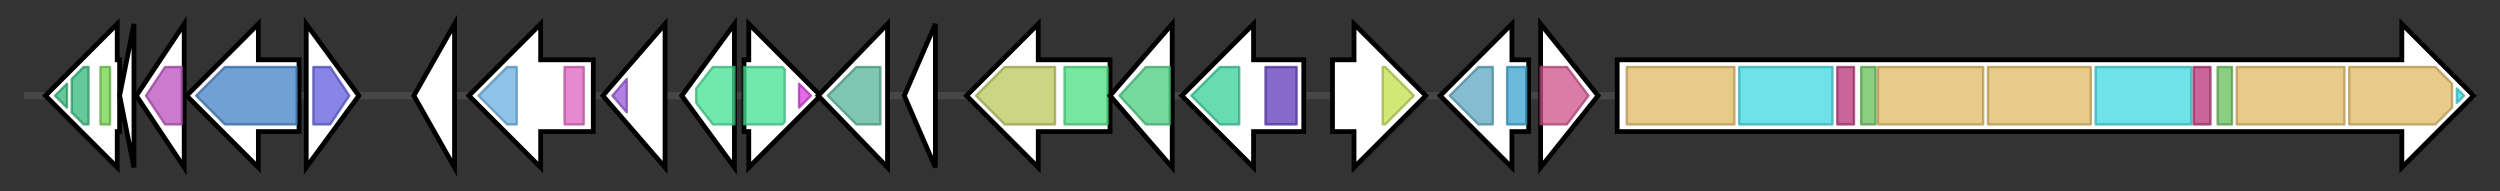 <svg version="1.1" baseProfile="full" xmlns="http://www.w3.org/2000/svg" width="1045.033" height="80">
	<rect width="100%" height="100%" fill="#333333" stroke="none"/>
	<g>
		<line x1="10" y1="40.0" x2="1035.033" y2="40.0" style="stroke:rgb(70,70,70); stroke-width:3 "/>
		<g>
			<title> (ctg21_123)</title>
			<polygon class=" (ctg21_123)" points="50,25 49,25 49,10 19,40 49,70 49,55 50,55" fill="rgb(255,255,255)" fill-opacity="1.0" stroke="rgb(0,0,0)" stroke-width="2"  />
			<g>
				<title>Cytochrome_CBB3 (PF13442)
"Cytochrome C oxidase, cbb3-type, subunit III"</title>
				<polygon class="PF13442" points="23,40 28,35 28,45" stroke-linejoin="round" width="7" height="24" fill="rgb(49,184,120)" stroke="rgb(39,147,96)" stroke-width="1" opacity="0.75" />
			</g>
			<g>
				<title>Cytochrome_CBB3 (PF13442)
"Cytochrome C oxidase, cbb3-type, subunit III"</title>
				<polygon class="PF13442" points="30,33 35,28 37,28 37,52 35,52 30,47" stroke-linejoin="round" width="7" height="24" fill="rgb(49,184,120)" stroke="rgb(39,147,96)" stroke-width="1" opacity="0.75" />
			</g>
			<g>
				<title>FixP_N (PF14715)
"N-terminal domain of cytochrome oxidase-cbb3, FixP"</title>
				<rect class="PF14715" x="42" y="28" stroke-linejoin="round" width="4" height="24" fill="rgb(115,208,75)" stroke="rgb(92,166,60)" stroke-width="1" opacity="0.75" />
			</g>
		</g>
		<g>
			<title> (ctg21_124)</title>
			<polygon class=" (ctg21_124)" points="50,40 56,10 56,70" fill="rgb(255,255,255)" fill-opacity="1.0" stroke="rgb(0,0,0)" stroke-width="2"  />
		</g>
		<g>
			<title> (ctg21_125)</title>
			<polygon class=" (ctg21_125)" points="57,40 77,10 77,70" fill="rgb(255,255,255)" fill-opacity="1.0" stroke="rgb(0,0,0)" stroke-width="2"  />
			<g>
				<title>FixO (PF02433)
"Cytochrome C oxidase, mono-heme subunit/FixO"</title>
				<polygon class="PF02433" points="61,40 69,28 76,28 76,52 69,52" stroke-linejoin="round" width="17" height="24" fill="rgb(185,78,189)" stroke="rgb(147,62,151)" stroke-width="1" opacity="0.75" />
			</g>
		</g>
		<g>
			<title> (ctg21_126)</title>
			<polygon class=" (ctg21_126)" points="125,25 108,25 108,10 78,40 108,70 108,55 125,55" fill="rgb(255,255,255)" fill-opacity="1.0" stroke="rgb(0,0,0)" stroke-width="2"  />
			<g>
				<title>COX1 (PF00115)
"Cytochrome C and Quinol oxidase polypeptide I"</title>
				<polygon class="PF00115" points="82,40 94,28 124,28 124,52 94,52" stroke-linejoin="round" width="43" height="24" fill="rgb(64,128,197)" stroke="rgb(51,102,157)" stroke-width="1" opacity="0.75" />
			</g>
		</g>
		<g>
			<title> (ctg21_127)</title>
			<polygon class=" (ctg21_127)" points="128,10 150,40 128,70" fill="rgb(255,255,255)" fill-opacity="1.0" stroke="rgb(0,0,0)" stroke-width="2"  />
			<g>
				<title>Abhydrolase_11 (PF20408)
"Alpha/beta hydrolase domain"</title>
				<polygon class="PF20408" points="131,28 138,28 146,40 138,52 131,52" stroke-linejoin="round" width="19" height="24" fill="rgb(95,93,223)" stroke="rgb(76,74,178)" stroke-width="1" opacity="0.75" />
			</g>
		</g>
		<g>
			<title> (ctg21_128)</title>
			<polygon class=" (ctg21_128)" points="173,40 190,10 190,70" fill="rgb(255,255,255)" fill-opacity="1.0" stroke="rgb(0,0,0)" stroke-width="2"  />
		</g>
		<g>
			<title> (ctg21_129)</title>
			<polygon class=" (ctg21_129)" points="248,25 226,25 226,10 196,40 226,70 226,55 248,55" fill="rgb(255,255,255)" fill-opacity="1.0" stroke="rgb(0,0,0)" stroke-width="2"  />
			<g>
				<title>MCPsignal (PF00015)
"Methyl-accepting chemotaxis protein (MCP) signalling domain"</title>
				<polygon class="PF00015" points="200,40 212,28 216,28 216,52 212,52" stroke-linejoin="round" width="17" height="24" fill="rgb(104,174,223)" stroke="rgb(83,139,178)" stroke-width="1" opacity="0.75" />
			</g>
			<g>
				<title>PAS_3 (PF08447)
"PAS fold"</title>
				<rect class="PF08447" x="236" y="28" stroke-linejoin="round" width="8" height="24" fill="rgb(222,97,193)" stroke="rgb(177,77,154)" stroke-width="1" opacity="0.75" />
			</g>
		</g>
		<g>
			<title> (ctg21_130)</title>
			<polygon class=" (ctg21_130)" points="252,40 278,10 278,70" fill="rgb(255,255,255)" fill-opacity="1.0" stroke="rgb(0,0,0)" stroke-width="2"  />
			<g>
				<title>Rce1-like (PF02517)
"Type II CAAX prenyl endopeptidase Rce1-like"</title>
				<polygon class="PF02517" points="256,40 262,33 262,47" stroke-linejoin="round" width="9" height="24" fill="rgb(150,86,216)" stroke="rgb(120,68,172)" stroke-width="1" opacity="0.75" />
			</g>
		</g>
		<g>
			<title> (ctg21_131)</title>
			<polygon class=" (ctg21_131)" points="285,40 307,10 307,70" fill="rgb(255,255,255)" fill-opacity="1.0" stroke="rgb(0,0,0)" stroke-width="2"  />
			<g>
				<title>DJ-1_PfpI (PF01965)
"DJ-1/PfpI family"</title>
				<polygon class="PF01965" points="291,37 298,28 307,28 307,52 298,52 291,43" stroke-linejoin="round" width="16" height="24" fill="rgb(66,224,145)" stroke="rgb(52,179,116)" stroke-width="1" opacity="0.75" />
			</g>
		</g>
		<g>
			<title> (ctg21_132)</title>
			<polygon class=" (ctg21_132)" points="311,25 313,25 313,10 343,40 313,70 313,55 311,55" fill="rgb(255,255,255)" fill-opacity="1.0" stroke="rgb(0,0,0)" stroke-width="2"  />
			<g>
				<title>DJ-1_PfpI (PF01965)
"DJ-1/PfpI family"</title>
				<polygon class="PF01965" points="311,28 327,28 328,29 328,51 327,52 311,52" stroke-linejoin="round" width="17" height="24" fill="rgb(66,224,145)" stroke="rgb(52,179,116)" stroke-width="1" opacity="0.75" />
			</g>
			<g>
				<title>HTH_18 (PF12833)
"Helix-turn-helix domain"</title>
				<polygon class="PF12833" points="334,35 339,40 334,45" stroke-linejoin="round" width="7" height="24" fill="rgb(216,58,224)" stroke="rgb(172,46,179)" stroke-width="1" opacity="0.75" />
			</g>
		</g>
		<g>
			<title> (ctg21_133)</title>
			<polygon class=" (ctg21_133)" points="342,40 371,10 371,70" fill="rgb(255,255,255)" fill-opacity="1.0" stroke="rgb(0,0,0)" stroke-width="2"  />
			<g>
				<title>Abhydrolase_1 (PF00561)
"alpha/beta hydrolase fold"</title>
				<polygon class="PF00561" points="346,40 358,28 368,28 368,52 358,52" stroke-linejoin="round" width="25" height="24" fill="rgb(86,180,151)" stroke="rgb(68,144,120)" stroke-width="1" opacity="0.75" />
			</g>
		</g>
		<g>
			<title> (ctg21_134)</title>
			<polygon class=" (ctg21_134)" points="378,40 391,10 391,70" fill="rgb(255,255,255)" fill-opacity="1.0" stroke="rgb(0,0,0)" stroke-width="2"  />
		</g>
		<g>
			<title> (ctg21_135)</title>
			<polygon class=" (ctg21_135)" points="464,25 434,25 434,10 404,40 434,70 434,55 464,55" fill="rgb(255,255,255)" fill-opacity="1.0" stroke="rgb(0,0,0)" stroke-width="2"  />
			<g>
				<title>Glyco_hydro_15 (PF00723)
"Glycosyl hydrolases family 15"</title>
				<polygon class="PF00723" points="408,40 420,28 441,28 441,52 420,52 408,40" stroke-linejoin="round" width="33" height="24" fill="rgb(185,199,89)" stroke="rgb(148,159,71)" stroke-width="1" opacity="0.75" />
			</g>
			<g>
				<title>TREH_N (PF19291)
"Trehalase-like, N-terminal"</title>
				<rect class="PF19291" x="445" y="28" stroke-linejoin="round" width="18" height="24" fill="rgb(73,223,127)" stroke="rgb(58,178,101)" stroke-width="1" opacity="0.75" />
			</g>
		</g>
		<g>
			<title> (ctg21_136)</title>
			<polygon class=" (ctg21_136)" points="464,40 490,10 490,70" fill="rgb(255,255,255)" fill-opacity="1.0" stroke="rgb(0,0,0)" stroke-width="2"  />
			<g>
				<title>adh_short_C2 (PF13561)
"Enoyl-(Acyl carrier protein) reductase"</title>
				<polygon class="PF13561" points="468,40 479,28 489,28 489,52 479,52" stroke-linejoin="round" width="24" height="24" fill="rgb(73,205,127)" stroke="rgb(58,164,101)" stroke-width="1" opacity="0.75" />
			</g>
		</g>
		<g>
			<title> (ctg21_137)</title>
			<polygon class=" (ctg21_137)" points="545,25 524,25 524,10 494,40 524,70 524,55 545,55" fill="rgb(255,255,255)" fill-opacity="1.0" stroke="rgb(0,0,0)" stroke-width="2"  />
			<g>
				<title>Terpene_syn_C_2 (PF19086)
"Terpene synthase family 2, C-terminal metal binding"</title>
				<polygon class="PF19086" points="498,40 510,28 518,28 518,52 510,52 498,40" stroke-linejoin="round" width="20" height="24" fill="rgb(55,207,154)" stroke="rgb(43,165,123)" stroke-width="1" opacity="0.75" />
			</g>
			<g>
				<title>NUDIX (PF00293)
"NUDIX domain"</title>
				<rect class="PF00293" x="529" y="28" stroke-linejoin="round" width="13" height="24" fill="rgb(92,56,187)" stroke="rgb(73,44,149)" stroke-width="1" opacity="0.75" />
			</g>
		</g>
		<g>
			<title> (ctg21_138)</title>
			<polygon class=" (ctg21_138)" points="557,25 566,25 566,10 596,40 566,70 566,55 557,55" fill="rgb(255,255,255)" fill-opacity="1.0" stroke="rgb(0,0,0)" stroke-width="2"  />
			<g>
				<title>MFS_1 (PF07690)
"Major Facilitator Superfamily"</title>
				<polygon class="PF07690" points="578,28 579,28 591,40 579,52 578,52" stroke-linejoin="round" width="17" height="24" fill="rgb(193,224,74)" stroke="rgb(154,179,59)" stroke-width="1" opacity="0.75" />
			</g>
		</g>
		<g>
			<title> (ctg21_139)</title>
			<polygon class=" (ctg21_139)" points="639,25 632,25 632,10 602,40 632,70 632,55 639,55" fill="rgb(255,255,255)" fill-opacity="1.0" stroke="rgb(0,0,0)" stroke-width="2"  />
			<g>
				<title>Cupin_8 (PF13621)
"Cupin-like domain"</title>
				<polygon class="PF13621" points="606,40 618,28 624,28 624,52 618,52" stroke-linejoin="round" width="22" height="24" fill="rgb(91,167,190)" stroke="rgb(72,133,152)" stroke-width="1" opacity="0.75" />
			</g>
			<g>
				<title>SCP2 (PF02036)
"SCP-2 sterol transfer family"</title>
				<rect class="PF02036" x="630" y="28" stroke-linejoin="round" width="8" height="24" fill="rgb(56,163,207)" stroke="rgb(44,130,165)" stroke-width="1" opacity="0.75" />
			</g>
		</g>
		<g>
			<title> (ctg21_140)</title>
			<polygon class=" (ctg21_140)" points="644,10 668,40 644,70" fill="rgb(255,255,255)" fill-opacity="1.0" stroke="rgb(0,0,0)" stroke-width="2"  />
			<g>
				<title>Thioesterase (PF00975)
"Thioesterase domain"</title>
				<polygon class="PF00975" points="644,28 655,28 664,40 655,52 644,52" stroke-linejoin="round" width="22" height="24" fill="rgb(207,80,138)" stroke="rgb(165,63,110)" stroke-width="1" opacity="0.75" />
			</g>
		</g>
		<g>
			<title> (ctg21_141)</title>
			<polygon class=" (ctg21_141)" points="676,25 1004,25 1004,10 1034,40 1004,70 1004,55 676,55" fill="rgb(255,255,255)" fill-opacity="1.0" stroke="rgb(0,0,0)" stroke-width="2"  />
			<g>
				<title>Condensation (PF00668)
"Condensation domain"</title>
				<rect class="PF00668" x="680" y="28" stroke-linejoin="round" width="45" height="24" fill="rgb(224,184,98)" stroke="rgb(179,147,78)" stroke-width="1" opacity="0.75" />
			</g>
			<g>
				<title>AMP-binding (PF00501)
"AMP-binding enzyme"</title>
				<rect class="PF00501" x="727" y="28" stroke-linejoin="round" width="39" height="24" fill="rgb(60,217,223)" stroke="rgb(48,173,178)" stroke-width="1" opacity="0.75" />
			</g>
			<g>
				<title>AMP-binding_C (PF13193)
"AMP-binding enzyme C-terminal domain"</title>
				<rect class="PF13193" x="768" y="28" stroke-linejoin="round" width="7" height="24" fill="rgb(182,50,118)" stroke="rgb(145,39,94)" stroke-width="1" opacity="0.75" />
			</g>
			<g>
				<title>PP-binding (PF00550)
"Phosphopantetheine attachment site"</title>
				<rect class="PF00550" x="778" y="28" stroke-linejoin="round" width="6" height="24" fill="rgb(103,191,88)" stroke="rgb(82,152,70)" stroke-width="1" opacity="0.75" />
			</g>
			<g>
				<title>Condensation (PF00668)
"Condensation domain"</title>
				<rect class="PF00668" x="785" y="28" stroke-linejoin="round" width="44" height="24" fill="rgb(224,184,98)" stroke="rgb(179,147,78)" stroke-width="1" opacity="0.75" />
			</g>
			<g>
				<title>Condensation (PF00668)
"Condensation domain"</title>
				<rect class="PF00668" x="831" y="28" stroke-linejoin="round" width="43" height="24" fill="rgb(224,184,98)" stroke="rgb(179,147,78)" stroke-width="1" opacity="0.75" />
			</g>
			<g>
				<title>AMP-binding (PF00501)
"AMP-binding enzyme"</title>
				<rect class="PF00501" x="876" y="28" stroke-linejoin="round" width="40" height="24" fill="rgb(60,217,223)" stroke="rgb(48,173,178)" stroke-width="1" opacity="0.75" />
			</g>
			<g>
				<title>AMP-binding_C (PF13193)
"AMP-binding enzyme C-terminal domain"</title>
				<rect class="PF13193" x="917" y="28" stroke-linejoin="round" width="7" height="24" fill="rgb(182,50,118)" stroke="rgb(145,39,94)" stroke-width="1" opacity="0.75" />
			</g>
			<g>
				<title>PP-binding (PF00550)
"Phosphopantetheine attachment site"</title>
				<rect class="PF00550" x="927" y="28" stroke-linejoin="round" width="6" height="24" fill="rgb(103,191,88)" stroke="rgb(82,152,70)" stroke-width="1" opacity="0.75" />
			</g>
			<g>
				<title>Condensation (PF00668)
"Condensation domain"</title>
				<rect class="PF00668" x="935" y="28" stroke-linejoin="round" width="45" height="24" fill="rgb(224,184,98)" stroke="rgb(179,147,78)" stroke-width="1" opacity="0.75" />
			</g>
			<g>
				<title>Condensation (PF00668)
"Condensation domain"</title>
				<polygon class="PF00668" points="982,28 1018,28 1025,35 1025,45 1018,52 982,52" stroke-linejoin="round" width="43" height="24" fill="rgb(224,184,98)" stroke="rgb(179,147,78)" stroke-width="1" opacity="0.75" />
			</g>
			<g>
				<title>AMP-binding (PF00501)
"AMP-binding enzyme"</title>
				<polygon class="PF00501" points="1027,37 1030,40 1027,43" stroke-linejoin="round" width="7" height="24" fill="rgb(60,217,223)" stroke="rgb(48,173,178)" stroke-width="1" opacity="0.75" />
			</g>
		</g>
	</g>
</svg>

